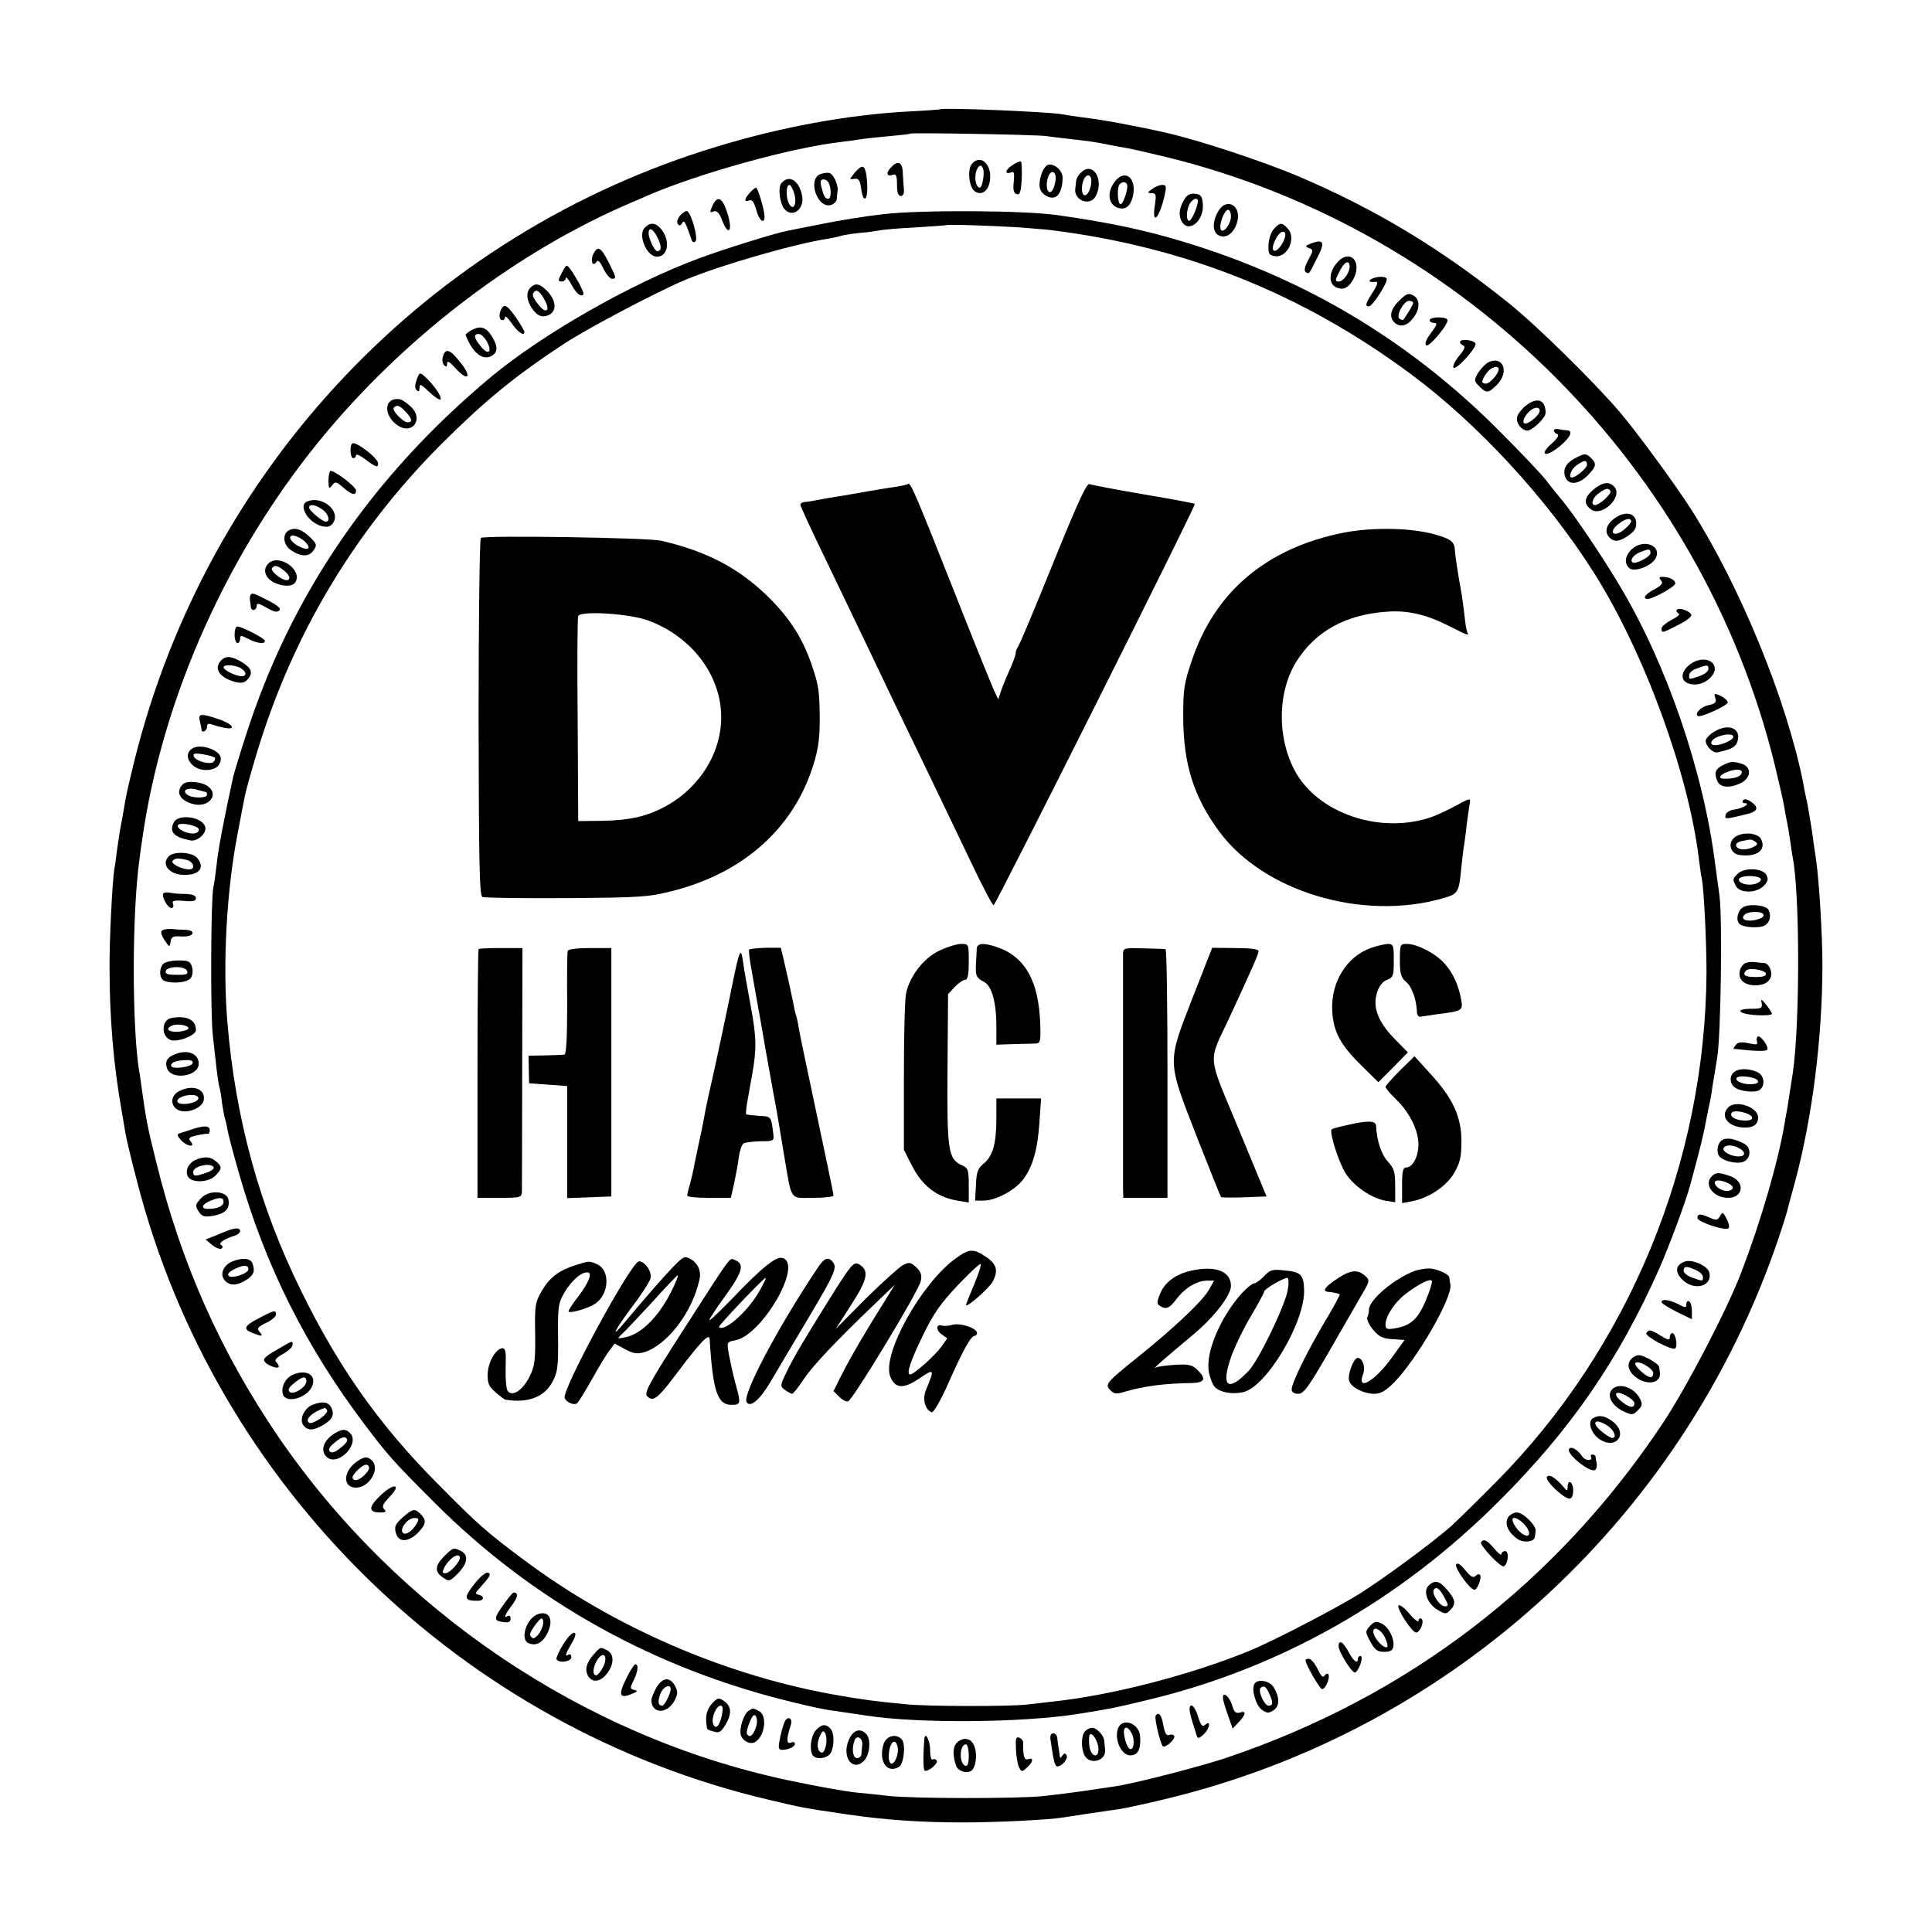 <?xml version="1.0" standalone="no"?>
<!DOCTYPE svg PUBLIC "-//W3C//DTD SVG 20010904//EN"
 "http://www.w3.org/TR/2001/REC-SVG-20010904/DTD/svg10.dtd">
<svg version="1.0" xmlns="http://www.w3.org/2000/svg"
 width="700pt" height="700pt" viewBox="0 0 700 700"
 preserveAspectRatio="xMidYMid meet">
<g transform="translate(0,700) scale(0.1,-0.1)"
fill="#000000" stroke="none">
<path d="M3407 6604 c-1 -1 -54 -5 -117 -8 -219 -12 -459 -56 -692 -127 -1046
-316 -1848 -1162 -2112 -2229 -13 -52 -27 -113 -31 -135 -10 -58 -14 -82 -20
-112 -3 -16 -7 -48 -11 -73 -3 -25 -7 -56 -10 -70 -7 -47 -18 -255 -17 -360 0
-176 14 -346 43 -510 5 -30 12 -70 15 -88 3 -18 21 -95 41 -170 284 -1110
1177 -1983 2294 -2244 127 -30 119 -28 280 -52 137 -20 266 -29 420 -29 117 0
309 9 362 18 12 2 57 9 98 15 41 6 91 13 110 16 19 3 89 18 155 34 1059 251
1913 1044 2246 2085 7 22 14 45 15 50 1 6 14 52 28 104 62 231 99 521 99 786
0 106 -12 305 -23 380 -5 33 -12 80 -15 105 -4 25 -11 68 -16 95 -6 28 -13 61
-15 75 -59 299 -226 709 -405 992 -58 91 -198 282 -261 356 -97 113 -302 314
-403 395 -250 200 -483 340 -765 460 -129 54 -356 129 -475 156 -101 23 -233
48 -305 56 -30 4 -63 9 -72 11 -50 9 -433 25 -441 18z m383 -97 c14 -2 54 -7
90 -11 66 -7 95 -12 140 -21 14 -3 41 -8 60 -11 19 -3 88 -19 154 -35 1075
-267 1931 -1123 2196 -2199 15 -63 31 -131 34 -150 3 -19 8 -46 11 -60 3 -14
8 -43 11 -65 3 -22 7 -49 9 -60 26 -127 27 -597 1 -780 -10 -65 -20 -130 -21
-135 -1 -3 -5 -25 -9 -50 -23 -138 -86 -355 -157 -540 -50 -132 -196 -413
-282 -543 -384 -579 -922 -993 -1584 -1216 -96 -32 -339 -95 -408 -104 -22 -3
-74 -11 -115 -17 -41 -6 -106 -14 -145 -18 -94 -9 -462 -9 -555 1 -41 5 -93
10 -115 12 -52 6 -137 21 -255 46 -735 157 -1411 614 -1842 1244 -209 307
-352 628 -442 995 -32 127 -37 156 -52 263 -3 23 -7 53 -10 67 -26 163 -26
567 1 765 2 17 6 46 9 65 73 526 317 1067 674 1490 300 356 695 653 1097 825
22 9 49 21 60 26 187 81 525 175 705 195 25 3 54 7 65 9 11 2 56 7 100 11 44
4 82 8 84 10 5 4 461 -4 491 -9z"/>
<path d="M3521 6406 c-17 -21 -10 -87 12 -100 25 -16 50 4 54 42 7 58 -35 95
-66 58z m41 -18 c6 -17 -3 -68 -12 -68 -13 0 -20 30 -14 56 7 25 20 32 26 12z"/>
<path d="M3667 6401 c-26 -17 -28 -35 -2 -25 9 4 11 -5 8 -34 -3 -29 -1 -41
10 -45 12 -5 16 6 19 55 1 33 0 62 -3 63 -3 2 -17 -4 -32 -14z"/>
<path d="M3227 6392 c-19 -20 -13 -34 9 -25 11 4 14 -5 14 -36 0 -28 4 -41 14
-41 8 0 12 9 11 23 -1 12 -3 39 -4 60 -1 41 -18 48 -44 19z"/>
<path d="M3798 6403 c-19 -5 -37 -57 -30 -86 6 -22 36 -39 55 -31 16 6 27 34
27 70 0 26 -29 52 -52 47z m27 -44 c1 -7 -2 -25 -7 -38 -13 -35 -32 -12 -23
29 7 31 26 37 30 9z"/>
<path d="M3115 6392 c-6 -4 -17 -15 -24 -25 -14 -17 -13 -18 5 -15 15 2 20 -4
24 -35 8 -57 25 -44 22 16 -3 55 -11 71 -27 59z"/>
<path d="M3916 6374 c-9 -8 -17 -22 -17 -30 -1 -8 -2 -20 -3 -26 -7 -44 53
-67 74 -29 32 61 -11 129 -54 85z m35 -52 c-10 -37 -31 -40 -31 -5 0 33 20 60
31 42 4 -6 4 -23 0 -37z"/>
<path d="M2972 6369 c-47 -18 -11 -125 38 -112 11 3 21 13 22 22 0 9 2 23 3
31 2 21 -15 58 -29 63 -6 2 -21 1 -34 -4z m32 -35 c9 -24 7 -54 -3 -54 -12 0
-16 8 -25 43 -5 20 -3 27 8 27 8 0 17 -7 20 -16z"/>
<path d="M4040 6343 c-33 -42 -24 -90 18 -98 24 -4 41 13 48 50 11 62 -31 93
-66 48z m43 -10 c7 -13 -13 -73 -23 -73 -11 0 -14 63 -3 73 9 9 21 9 26 0z"/>
<path d="M2831 6336 c-13 -15 -6 -73 11 -93 29 -35 74 -1 64 49 -11 55 -48 77
-75 44z m47 -38 c10 -37 -3 -63 -18 -38 -13 20 -13 70 0 70 5 0 13 -15 18 -32z"/>
<path d="M4174 6315 c-18 -13 -18 -14 -1 -15 16 0 17 -6 11 -45 -11 -74 16
-47 35 34 8 36 7 41 -8 41 -10 0 -26 -7 -37 -15z"/>
<path d="M2717 6302 c-21 -23 -22 -36 -2 -28 10 4 17 -6 25 -34 10 -39 30 -55
30 -25 0 24 -24 105 -31 105 -3 0 -13 -8 -22 -18z"/>
<path d="M4292 6279 c-19 -30 -23 -59 -11 -80 25 -47 83 1 77 63 -2 27 -8 34
-28 36 -17 2 -29 -4 -38 -19z m48 -8 c0 -19 -23 -71 -31 -71 -12 0 -11 37 1
61 11 19 30 26 30 10z"/>
<path d="M2581 6254 c-10 -23 -10 -26 4 -20 12 4 21 -4 32 -34 24 -60 39 -35
18 29 -18 57 -36 64 -54 25z"/>
<path d="M4416 6238 c-26 -42 -24 -84 5 -93 27 -9 55 17 63 57 11 55 -39 81
-68 36z m44 -22 c0 -30 -33 -69 -38 -44 -4 20 15 68 28 68 5 0 10 -11 10 -24z"/>
<path d="M2465 6220 c-9 -10 -14 -24 -10 -30 6 -9 10 -9 16 1 8 13 11 8 35
-60 3 -9 8 -11 14 -5 10 10 -14 99 -30 109 -4 2 -15 -4 -25 -15z"/>
<path d="M3200 6224 c-63 -7 -162 -23 -220 -35 -58 -11 -114 -23 -126 -25 -44
-8 -233 -67 -324 -101 -247 -92 -563 -273 -749 -427 -432 -360 -727 -791 -890
-1300 -23 -71 -43 -138 -46 -150 -33 -151 -55 -266 -60 -318 -4 -35 -9 -72
-12 -83 -9 -39 -11 -461 -2 -535 4 -41 11 -97 14 -125 3 -27 8 -57 10 -65 3
-8 7 -32 9 -54 3 -21 8 -46 10 -55 3 -9 8 -30 11 -48 3 -17 21 -85 40 -151 97
-341 244 -633 459 -917 84 -111 103 -132 251 -280 360 -360 803 -605 1308
-725 49 -12 101 -23 115 -25 15 -2 79 -12 142 -21 187 -29 563 -26 765 6 113
18 130 21 250 50 480 114 915 360 1275 720 261 260 435 513 582 844 34 76 99
251 113 306 40 148 47 178 60 248 3 15 7 36 10 48 3 12 7 39 10 60 4 21 11 68
17 104 13 79 19 502 8 585 -5 33 -11 83 -15 110 -42 337 -175 726 -346 1012
-59 100 -169 263 -208 309 -14 17 -42 51 -60 75 -19 24 -98 107 -175 184 -324
323 -698 546 -1138 679 -142 43 -265 69 -453 96 -119 18 -499 20 -635 4z m495
-48 c50 -4 101 -8 115 -10 486 -61 908 -230 1300 -520 244 -181 494 -451 665
-721 181 -286 342 -724 380 -1034 4 -30 8 -63 11 -74 8 -43 17 -229 17 -340
-4 -690 -282 -1362 -762 -1846 -69 -70 -144 -143 -166 -163 -73 -63 -238 -185
-330 -243 -85 -53 -312 -171 -400 -207 -213 -87 -500 -161 -710 -183 -27 -3
-70 -8 -95 -11 -60 -7 -360 -7 -435 1 -117 11 -151 16 -240 31 -408 69 -821
247 -1152 496 -131 98 -162 125 -308 273 -210 211 -358 420 -495 700 -150 304
-237 622 -266 970 -18 212 -3 482 38 690 10 55 22 113 25 130 3 16 22 86 43
155 130 431 354 805 669 1121 161 160 266 246 447 365 86 56 336 188 439 231
128 53 398 131 520 149 17 3 36 7 43 10 8 2 37 7 65 10 29 2 62 7 73 9 12 3
70 8 130 11 60 4 110 7 111 8 4 4 177 -2 268 -8z"/>
<path d="M3289 5246 c-2 -2 -20 -6 -39 -9 -19 -3 -66 -10 -105 -17 -38 -7 -77
-13 -85 -15 -23 -3 -114 -19 -122 -21 -5 -1 -15 -2 -23 -3 -8 0 -15 -5 -15
-10 0 -5 41 -94 91 -197 50 -104 110 -229 134 -279 70 -147 157 -329 245 -510
45 -93 113 -236 152 -317 39 -82 74 -148 78 -148 7 0 734 1449 729 1454 -2 3
-86 18 -186 35 -100 17 -188 34 -196 37 -10 4 -44 -71 -132 -288 -65 -161
-122 -297 -127 -302 -4 -6 -8 -16 -8 -23 0 -7 -11 -36 -24 -65 -13 -29 -27
-64 -31 -77 l-8 -25 -12 25 c-7 13 -77 186 -155 384 -139 351 -152 380 -161
371z"/>
<path d="M4868 5070 c-277 -55 -465 -212 -549 -461 -29 -84 -32 -106 -32 -209
1 -169 38 -287 130 -412 160 -218 518 -326 810 -243 57 17 59 19 68 115 4 36
8 72 10 80 1 8 6 40 9 71 4 31 9 66 11 78 4 21 2 20 -48 -7 -29 -16 -68 -34
-87 -41 -187 -67 -419 12 -501 171 -63 122 -59 284 8 391 70 111 180 171 331
181 74 5 142 -11 224 -53 63 -32 72 -36 65 -23 -3 4 -8 32 -11 63 -4 31 -8 65
-10 75 -14 77 -23 136 -25 164 -2 29 -17 39 -81 56 -86 22 -219 24 -322 4z"/>
<path d="M1742 5051 c-4 -4 -8 -296 -8 -651 1 -525 3 -646 14 -650 7 -3 144
-5 305 -4 275 2 298 4 388 27 240 62 415 210 493 418 29 79 37 124 36 214 -1
89 -4 112 -26 177 -32 98 -77 171 -154 249 -108 108 -226 171 -395 210 -51 11
-638 20 -653 10z m609 -300 c177 -67 285 -234 258 -401 -17 -110 -90 -211
-193 -269 -71 -39 -132 -53 -234 -55 l-87 -1 -2 365 c-2 201 -1 371 2 378 7
20 188 9 256 -17z"/>
<path d="M3404 3556 c-56 -26 -108 -92 -121 -155 -5 -20 -8 -156 -8 -302 l0
-265 30 -59 c36 -70 88 -111 158 -124 l47 -8 0 62 c0 57 -2 63 -25 73 -50 23
-54 53 -52 349 l2 271 24 26 c14 14 30 26 38 26 9 0 13 18 13 65 0 64 0 65
-27 65 -16 0 -51 -11 -79 -24z"/>
<path d="M3539 3563 c0 -10 -2 -35 -3 -56 -2 -42 1 -50 30 -65 27 -14 44 -74
44 -158 l0 -69 62 2 c35 1 71 2 81 2 16 1 18 9 16 69 -5 158 -55 246 -158 281
-48 16 -71 14 -72 -6z"/>
<path d="M4966 3565 c-87 -31 -145 -125 -139 -228 4 -75 29 -122 105 -197 l62
-61 54 54 53 54 -50 51 c-59 61 -79 114 -61 168 7 22 21 39 36 44 22 9 24 15
24 70 0 56 -2 60 -22 60 -13 -1 -40 -7 -62 -15z"/>
<path d="M5072 3521 c0 -50 4 -63 24 -80 20 -17 37 -65 38 -111 1 -8 6 -14 11
-14 6 1 33 5 60 9 95 12 96 13 89 54 -10 53 -29 95 -60 130 -32 36 -99 71
-136 71 -25 0 -26 -2 -26 -59z"/>
<path d="M1734 3561 c-2 -2 -4 -206 -4 -453 l0 -448 80 0 c76 0 80 1 81 23 0
12 1 215 1 452 l1 430 -77 0 c-42 0 -79 -1 -82 -4z"/>
<path d="M2057 3555 c-2 -5 -3 -92 -2 -192 0 -119 -3 -183 -10 -184 -5 -1 -37
-2 -70 -3 l-60 -1 1 -50 1 -50 69 -5 69 -5 0 -203 0 -203 80 3 80 3 0 450 0
450 -77 0 c-44 0 -79 -4 -81 -10z"/>
<path d="M2714 3559 c-2 -4 3 -44 12 -90 8 -46 21 -122 30 -169 8 -47 17 -96
19 -110 3 -14 7 -38 10 -55 5 -29 20 -112 30 -165 2 -14 14 -81 25 -150 30
-176 19 -160 106 -160 41 0 74 4 74 8 0 5 -14 74 -31 153 -67 318 -90 425 -95
454 -2 17 -7 38 -10 47 -3 9 -7 27 -9 40 -8 40 -26 121 -36 163 l-10 41 -56 0
c-30 -1 -57 -4 -59 -7z"/>
<path d="M4069 3546 c0 -26 0 -821 0 -858 l1 -28 80 0 80 0 0 450 c0 248 -3
450 -7 451 -5 1 -41 2 -80 3 -68 2 -73 1 -74 -18z"/>
<path d="M4321 3385 c-93 -239 -93 -225 15 -503 47 -119 86 -217 88 -219 2 -2
40 -3 84 -1 l81 3 -101 244 c-115 277 -112 237 -35 401 85 184 107 233 107
244 0 7 -29 11 -84 11 l-84 1 -71 -181z"/>
<path d="M2676 3533 c-3 -10 -10 -38 -15 -63 -18 -90 -70 -337 -85 -400 -8
-36 -18 -80 -21 -98 -3 -18 -12 -65 -21 -105 -8 -39 -18 -83 -20 -97 -3 -14
-9 -41 -14 -60 -6 -19 -10 -38 -10 -42 0 -5 36 -8 79 -8 l79 0 12 53 c6 28 14
71 17 95 3 23 11 46 17 49 6 4 33 7 61 8 47 0 50 1 47 25 -8 66 -7 65 -52 67
-24 2 -45 4 -47 6 -1 2 1 28 7 58 5 30 12 68 15 84 17 96 16 136 -5 250 -12
66 -25 136 -27 155 -6 42 -9 47 -17 23z"/>
<path d="M5072 3121 c-28 -28 -52 -55 -52 -59 0 -4 16 -24 36 -43 48 -46 79
-105 83 -157 3 -47 -19 -92 -44 -92 -12 0 -15 -14 -15 -65 l0 -64 33 6 c62 11
127 54 155 102 22 38 27 58 27 116 0 89 -31 156 -113 245 l-57 63 -53 -52z"/>
<path d="M3610 2947 c0 -91 -13 -136 -46 -163 -21 -17 -26 -30 -28 -77 l-3
-57 31 0 c43 0 112 37 141 74 37 48 54 109 61 207 l6 89 -81 0 -81 0 0 -73z"/>
<path d="M4887 2925 c-32 -7 -60 -14 -62 -17 -10 -9 27 -124 51 -160 30 -46
91 -88 142 -98 l37 -6 0 59 c0 51 -4 64 -27 89 -23 25 -40 76 -42 128 -1 20
-28 21 -99 5z"/>
<path d="M3462 2440 c-124 -90 -266 -345 -237 -426 17 -45 47 -48 105 -9 56
38 57 36 25 -41 -14 -33 -3 -73 21 -81 6 -2 33 44 59 103 54 122 83 174 96
174 5 0 9 5 9 10 0 18 -61 38 -89 30 -14 -4 -31 -5 -38 -3 -21 8 -23 -16 -2
-31 l21 -15 -21 -30 c-24 -33 -100 -101 -113 -101 -16 0 1 50 48 146 36 74 64
114 124 177 43 45 80 80 83 77 3 -3 -8 -37 -24 -75 -16 -38 -29 -71 -29 -73 0
-13 82 59 96 83 22 41 16 65 -25 92 -44 30 -60 29 -109 -7z"/>
<path d="M2442 2413 c-36 -37 -100 -110 -176 -201 -58 -70 -41 -34 24 53 34
44 63 90 67 103 6 24 -20 62 -42 62 -27 0 -280 -466 -269 -495 6 -16 32 -27
44 -20 5 3 29 42 55 88 25 45 54 93 64 105 l18 24 37 -20 c29 -16 44 -18 68
-12 84 25 176 144 202 263 8 32 -6 62 -35 77 -17 10 -25 6 -57 -27z m1 -70
c-48 -106 -117 -178 -181 -189 -27 -5 -27 -5 -7 14 11 10 60 62 109 115 48 54
90 97 92 97 2 0 -4 -17 -13 -37z"/>
<path d="M2779 2416 c-24 -18 -81 -73 -126 -121 -46 -47 -83 -83 -83 -78 0 4
27 46 61 92 61 85 67 112 31 126 -20 8 -6 26 -189 -258 -122 -190 -140 -224
-128 -236 22 -22 39 -8 113 91 79 105 112 139 113 117 12 -189 28 -239 79
-239 35 0 35 5 14 80 -8 30 -18 76 -23 102 -8 46 -8 46 24 52 93 18 238 262
176 296 -15 7 -28 2 -62 -24z m-26 -91 c-41 -75 -129 -153 -148 -133 -4 4 162
178 169 178 3 0 -7 -20 -21 -45z"/>
<path d="M2963 2407 c-147 -220 -274 -461 -258 -487 13 -22 49 9 87 74 23 39
84 142 136 229 98 165 106 184 89 205 -16 20 -31 14 -54 -21z"/>
<path d="M2085 2416 c-60 -19 -93 -44 -122 -93 -24 -42 -26 -53 -24 -155 1
-95 -1 -117 -20 -155 -24 -50 -64 -76 -80 -52 -5 8 -8 46 -7 84 2 54 0 70 -11
70 -24 0 -53 -50 -54 -93 -1 -34 4 -46 29 -67 16 -14 31 -25 34 -26 82 -14
143 9 172 65 19 36 21 56 20 160 -1 111 0 123 23 163 26 43 59 73 83 73 20 0
6 -37 -34 -89 -19 -24 -34 -48 -34 -52 0 -10 68 9 96 27 51 34 56 121 8 143
-29 13 -28 13 -79 -3z"/>
<path d="M3017 2312 c-100 -160 -141 -228 -168 -285 -23 -48 -23 -49 -5 -63
11 -8 23 -14 26 -14 4 0 23 24 42 53 35 51 114 135 257 272 l73 70 -37 -60
c-63 -99 -123 -202 -155 -265 l-30 -60 21 -21 c11 -11 26 -19 32 -16 17 5 256
400 263 435 5 22 1 34 -16 50 -20 19 -26 20 -49 8 -14 -8 -75 -63 -135 -122
l-108 -109 57 89 c60 93 65 124 26 146 -17 9 -28 -3 -94 -108z"/>
<path d="M4320 2397 c-58 -12 -99 -41 -117 -85 -12 -29 -12 -36 -1 -43 23 -15
35 -10 62 26 31 40 73 65 110 65 l25 0 -20 -35 c-24 -41 -126 -137 -254 -240
-117 -94 -123 -101 -102 -122 14 -14 22 -15 54 -5 67 20 147 30 241 31 48 1
54 16 19 49 -18 17 -32 20 -79 17 -32 -2 -63 -6 -70 -10 -13 -6 20 23 137 121
75 63 135 141 135 175 0 52 -54 74 -140 56z"/>
<path d="M5128 2396 c-73 -26 -168 -105 -168 -141 0 -7 -2 -20 -6 -28 -3 -8 7
-28 21 -45 21 -25 35 -32 70 -34 l44 -3 -49 -68 c-63 -85 -126 -119 -101 -55
9 25 -2 58 -20 58 -14 0 -37 -59 -31 -82 6 -24 52 -48 92 -48 22 0 41 11 69
39 83 83 215 311 206 357 -2 10 -4 22 -4 26 -1 10 -33 26 -62 31 -14 3 -41 -1
-61 -7z m37 -110 c-28 -66 -55 -90 -112 -99 -28 -5 -33 -2 -33 15 0 29 35 82
73 110 47 36 91 58 95 47 2 -5 -8 -38 -23 -73z"/>
<path d="M4580 2376 c-14 -14 -30 -26 -36 -26 -7 0 -27 -17 -46 -37 -77 -87
-131 -214 -118 -284 4 -22 14 -47 22 -55 19 -19 63 -27 102 -18 84 18 226 256
221 372 -2 54 -12 64 -72 69 -43 5 -52 2 -73 -21z m86 -48 c-8 -55 -106 -258
-143 -296 -74 -77 -100 -57 -63 50 13 37 45 104 72 149 26 44 48 84 48 89 0 9
67 49 84 50 5 0 6 -19 2 -42z"/>
<path d="M4848 2369 c-49 -32 -60 -48 -33 -50 13 -1 24 -3 39 -8 3 0 -21 -45
-53 -98 -67 -113 -121 -224 -121 -247 0 -10 9 -16 24 -16 20 0 38 25 120 168
53 92 106 184 118 205 19 32 20 39 8 51 -30 28 -54 26 -102 -5z"/>
<path d="M2336 6175 c-26 -26 7 -105 44 -105 42 0 50 61 13 103 -20 21 -37 22
-57 2z m47 -37 c15 -31 14 -48 -2 -48 -9 0 -31 45 -31 65 0 25 17 16 33 -17z"/>
<path d="M4615 6170 c-10 -11 -18 -36 -19 -57 -1 -33 2 -38 23 -41 47 -7 80
68 45 102 -20 21 -27 20 -49 -4z m40 -32 c-9 -28 -32 -54 -41 -45 -11 10 17
67 33 67 10 0 12 -6 8 -22z"/>
<path d="M4750 6118 c-21 -9 -23 -11 -7 -17 16 -6 16 -8 -3 -43 -13 -24 -16
-39 -9 -44 13 -8 11 -9 42 53 29 55 23 68 -23 51z"/>
<path d="M2150 6080 c-12 -23 -3 -50 11 -29 5 9 13 2 25 -24 10 -20 24 -37 31
-37 17 0 17 3 -12 60 -28 55 -39 61 -55 30z"/>
<path d="M4841 6044 c-26 -33 -27 -70 -2 -84 24 -12 43 -6 60 21 43 69 -9 125
-58 63z m49 -11 c-1 -22 -23 -53 -39 -53 -15 0 -14 5 4 40 17 33 35 40 35 13z"/>
<path d="M2036 6012 c-15 -28 -15 -32 -1 -32 8 0 15 6 15 13 1 6 10 -5 21 -25
11 -21 26 -38 34 -38 13 0 12 6 -4 38 -11 20 -26 46 -34 56 -14 19 -15 19 -31
-12z"/>
<path d="M4967 5988 c-11 -7 -3 -12 16 -9 12 2 8 -12 -13 -44 -22 -34 -25 -45
-10 -45 13 0 71 90 64 101 -5 9 -40 8 -57 -3z"/>
<path d="M1922 5958 c-16 -16 -15 -44 4 -73 19 -30 40 -38 65 -25 26 15 24 50
-6 83 -28 29 -44 34 -63 15z m53 -48 c20 -38 2 -48 -24 -14 -22 28 -25 37 -15
47 10 10 22 -1 39 -33z"/>
<path d="M5070 5911 c-32 -31 -38 -59 -18 -79 19 -19 45 -14 67 14 27 34 27
70 1 84 -17 9 -25 6 -50 -19z m50 -9 c0 -6 -19 -38 -36 -61 -1 -1 -7 0 -13 4
-15 9 15 65 34 65 8 0 15 -3 15 -8z"/>
<path d="M1822 5888 c-15 -15 -16 -48 -2 -48 6 0 10 5 10 11 0 7 10 -3 23 -21
22 -33 47 -50 47 -33 0 5 -15 30 -33 56 -26 36 -36 44 -45 35z"/>
<path d="M5180 5840 c0 -5 7 -10 16 -10 13 0 11 -7 -11 -36 -16 -21 -24 -39
-18 -45 10 -10 85 80 77 93 -7 12 -64 10 -64 -2z"/>
<path d="M1709 5804 c-13 -7 -23 -15 -22 -18 25 -64 61 -93 93 -76 24 13 25
33 3 70 -20 34 -42 42 -74 24z m56 -43 c20 -39 3 -49 -24 -15 -25 31 -26 44
-6 44 8 0 21 -13 30 -29z"/>
<path d="M5290 5761 c0 -5 6 -11 12 -13 9 -3 3 -16 -15 -37 -15 -18 -24 -37
-21 -43 8 -12 85 72 80 87 -3 13 -56 19 -56 6z"/>
<path d="M1605 5709 c-4 -12 -2 -26 4 -32 8 -8 11 -6 11 6 0 12 10 6 33 -20
45 -48 57 -27 14 25 -36 46 -53 52 -62 21z"/>
<path d="M5394 5688 c-11 -5 -28 -23 -38 -38 -16 -28 -16 -30 4 -50 26 -26 32
-25 64 6 45 46 23 106 -30 82z m36 -26 c0 -16 -32 -52 -46 -52 -18 0 -18 10 2
38 14 21 44 31 44 14z"/>
<path d="M1510 5625 c-7 -20 -8 -31 0 -39 7 -7 10 -4 10 9 0 16 6 13 35 -15
19 -18 38 -31 41 -27 7 7 -24 53 -55 81 -20 18 -21 18 -31 -9z"/>
<path d="M1428 5553 c-39 -9 -31 -66 14 -95 54 -35 94 26 46 69 -30 26 -39 30
-60 26z m42 -45 c23 -25 26 -38 7 -38 -17 0 -59 44 -50 53 11 12 21 8 43 -15z"/>
<path d="M5528 5530 c-14 -11 -28 -29 -31 -40 -6 -22 16 -50 37 -50 18 0 66
46 66 64 0 48 -30 59 -72 26z m42 -35 c-7 -9 -22 -21 -32 -26 -26 -14 -24 15
4 41 26 24 50 11 28 -15z"/>
<path d="M5630 5440 c0 -5 6 -11 13 -13 7 -3 0 -16 -22 -35 -47 -42 -21 -51
29 -10 40 33 51 57 28 59 -7 0 -21 2 -30 4 -10 2 -18 0 -18 -5z"/>
<path d="M1276 5393 c-10 -10 -7 -53 4 -53 6 0 10 5 10 11 0 5 15 -1 33 -15
37 -28 47 -32 47 -15 0 19 -83 83 -94 72z"/>
<path d="M5715 5344 c-40 -19 -54 -43 -44 -72 12 -31 49 -28 82 6 32 33 33 43
9 65 -15 14 -21 14 -47 1z m35 -28 c0 -12 -40 -46 -55 -46 -14 0 -2 31 17 44
28 20 38 20 38 2z"/>
<path d="M1196 5293 c-3 -4 -6 -20 -6 -37 1 -27 2 -29 13 -15 11 15 15 15 40
-7 31 -27 47 -31 47 -11 -1 15 -85 78 -94 70z"/>
<path d="M5772 5225 c-33 -28 -35 -51 -7 -71 38 -28 115 44 85 81 -18 22 -44
19 -78 -10z m63 -4 c5 -10 -40 -51 -56 -51 -17 0 -9 28 14 43 26 19 34 20 42
8z"/>
<path d="M1113 5183 c-34 -13 3 -76 52 -89 21 -5 31 -3 41 10 31 43 -38 102
-93 79z m55 -29 c22 -15 30 -44 13 -44 -13 0 -61 40 -61 51 0 14 23 11 48 -7z"/>
<path d="M5847 5120 c-29 -23 -34 -49 -15 -68 17 -17 36 -15 70 9 22 16 28 28
26 48 -4 35 -44 40 -81 11z m63 -9 c0 -5 -12 -19 -27 -31 -35 -28 -57 -10 -22
19 26 22 49 27 49 12z"/>
<path d="M1046 5078 c-24 -14 -20 -53 9 -72 36 -24 65 -24 81 0 13 19 12 23
-11 46 -30 30 -56 39 -79 26z m55 -37 c13 -11 20 -23 16 -27 -10 -10 -59 16
-65 34 -6 18 23 14 49 -7z"/>
<path d="M5912 5010 c-25 -24 -28 -52 -8 -69 18 -15 79 8 94 35 26 47 -43 74
-86 34z m68 -14 c0 -14 -57 -43 -66 -33 -9 9 6 28 30 37 30 12 36 12 36 -4z"/>
<path d="M972 4958 c-19 -19 -14 -46 13 -64 30 -19 74 -22 85 -4 28 45 -60
106 -98 68z m58 -26 c35 -29 16 -48 -21 -21 -16 11 -27 25 -24 30 9 13 20 11
45 -9z"/>
<path d="M6018 4897 c9 -10 3 -17 -23 -32 -34 -17 -46 -35 -25 -35 20 0 100
45 100 56 0 13 -22 24 -47 24 -12 0 -13 -3 -5 -13z"/>
<path d="M907 4843 c-2 -5 -2 -14 -1 -20 1 -7 2 -17 3 -23 2 -16 21 -12 21 5
0 11 7 10 36 -7 25 -14 38 -18 46 -10 7 7 -5 18 -40 36 -56 29 -59 29 -65 19z"/>
<path d="M6075 4790 c-3 -4 1 -10 7 -13 7 -2 -4 -12 -24 -22 -21 -11 -38 -25
-38 -32 0 -18 3 -17 61 13 28 14 49 30 47 36 -5 15 -46 29 -53 18z"/>
<path d="M850 4700 c0 -16 5 -30 10 -30 6 0 10 7 10 15 0 14 3 14 30 0 32 -16
60 -20 60 -7 0 9 -84 52 -100 52 -6 0 -10 -13 -10 -30z"/>
<path d="M802 4608 c-29 -29 -8 -62 47 -78 23 -6 35 -5 46 6 23 24 18 42 -17
64 -38 23 -59 25 -76 8z m69 -28 c22 -13 25 -30 4 -30 -20 0 -65 22 -65 32 0
11 37 10 61 -2z"/>
<path d="M6114 4585 c-32 -32 -19 -65 27 -65 42 0 84 42 69 70 -15 29 -65 26
-96 -5z m76 -9 c0 -8 -14 -19 -31 -25 -40 -14 -39 -14 -39 3 0 8 12 19 28 24
38 14 42 14 42 -2z"/>
<path d="M6215 4471 c5 -15 0 -21 -25 -26 -27 -6 -50 -29 -39 -39 9 -8 109 38
109 49 0 6 -12 17 -26 24 -23 10 -25 9 -19 -8z"/>
<path d="M724 4388 c3 -13 6 -26 6 -30 0 -16 20 -7 20 8 0 11 5 14 18 9 9 -3
29 -9 45 -12 45 -9 31 14 -20 31 -64 22 -77 21 -69 -6z"/>
<path d="M6211 4349 c-17 -10 -31 -25 -31 -33 0 -19 26 -45 42 -42 52 11 69
20 74 43 12 45 -35 63 -85 32z m69 -19 c0 -11 -42 -30 -66 -30 -22 0 -17 20 9
30 30 12 57 12 57 0z"/>
<path d="M698 4289 c-40 -23 -6 -79 48 -79 34 0 54 16 54 42 0 29 -71 55 -102
37z m80 -34 c3 -3 1 -10 -4 -15 -12 -12 -66 2 -72 20 -4 10 4 12 33 7 21 -3
40 -9 43 -12z"/>
<path d="M6243 4228 c-27 -13 -33 -27 -22 -55 9 -26 42 -30 83 -12 43 20 44
62 3 73 -29 8 -38 7 -64 -6z m61 -38 c-9 -8 -37 -13 -62 -11 -22 2 -3 20 31
29 32 9 48 -1 31 -18z"/>
<path d="M663 4159 c-29 -29 -11 -61 40 -73 52 -12 90 33 53 63 -22 19 -79 24
-93 10z m84 -29 c2 0 3 -4 3 -10 0 -12 -50 -13 -69 -1 -25 16 -3 30 32 20 17
-5 33 -9 34 -9z"/>
<path d="M6315 4100 c-3 -6 -1 -10 6 -10 24 0 -6 -19 -36 -23 -17 -2 -31 -10
-33 -20 -3 -16 -2 -16 80 4 39 10 42 25 8 47 -12 7 -21 8 -25 2z"/>
<path d="M630 4021 c-18 -35 -1 -54 60 -66 26 -5 62 28 53 51 -13 35 -96 46
-113 15z m83 -18 c15 -8 6 -23 -14 -23 -28 0 -61 19 -54 31 6 8 47 3 68 -8z"/>
<path d="M6286 3967 c-28 -21 -17 -61 18 -65 63 -8 97 19 76 59 -13 22 -67 26
-94 6z m73 -16 c12 -8 10 -12 -11 -22 -28 -12 -58 -7 -58 10 0 5 10 12 23 14
12 2 24 5 27 5 3 1 12 -2 19 -7z"/>
<path d="M612 3898 c-30 -30 2 -68 57 -68 55 0 75 28 44 63 -19 20 -83 23
-101 5z m66 -14 c24 -7 31 -34 8 -34 -27 0 -67 20 -61 30 7 11 20 12 53 4z"/>
<path d="M6296 3834 c-19 -18 -19 -20 -6 -45 15 -26 73 -26 100 1 16 16 18 25
10 40 -13 25 -81 28 -104 4z m84 -20 c0 -14 -33 -24 -60 -17 -21 6 -27 19 -10
25 24 8 70 3 70 -8z"/>
<path d="M590 3759 c0 -18 20 -49 31 -49 6 0 9 7 6 15 -5 11 2 14 38 11 34 -3
45 -1 45 10 0 9 -12 14 -37 15 -21 0 -48 2 -60 5 -13 2 -23 -1 -23 -7z"/>
<path d="M6314 3712 c-18 -12 -25 -44 -13 -58 12 -15 76 -19 95 -6 17 11 22
35 12 55 -9 18 -72 24 -94 9z m76 -28 c0 -13 -46 -25 -67 -17 -9 4 -10 9 -4
17 13 16 71 16 71 0z"/>
<path d="M589 3630 c-8 -5 -6 -16 7 -36 18 -27 19 -27 22 -6 3 18 9 21 39 19
22 -1 38 3 40 11 3 7 -6 12 -24 13 -15 0 -38 2 -50 3 -12 1 -27 -1 -34 -4z"/>
<path d="M592 3508 c-17 -17 -15 -55 4 -62 29 -11 81 -6 94 9 7 8 10 25 6 40
-6 22 -12 25 -49 25 -24 0 -48 -5 -55 -12z m86 -26 c4 -12 -3 -14 -33 -14 -34
0 -45 2 -45 11 0 21 71 23 78 3z"/>
<path d="M6328 3512 c-10 -2 -21 -15 -24 -29 -8 -31 15 -53 56 -53 41 0 64 22
56 53 -4 16 -14 27 -24 28 -9 0 -24 2 -32 3 -8 1 -23 1 -32 -2z m70 -39 c2 -9
-9 -13 -37 -13 -39 0 -50 8 -34 24 11 11 66 2 71 -11z"/>
<path d="M6383 3365 c3 -17 -1 -20 -37 -20 -63 0 -49 -19 17 -23 31 -2 57 0
57 5 0 4 -10 19 -21 33 -18 22 -20 22 -16 5z"/>
<path d="M623 3312 c-45 -7 -38 -82 7 -82 34 0 80 22 80 38 0 37 -33 53 -87
44z m60 -37 c1 -5 -15 -11 -35 -13 -36 -3 -52 10 -25 22 19 8 57 2 60 -9z"/>
<path d="M6368 3244 c-4 -3 -4 -12 -2 -19 4 -10 -2 -11 -30 -5 -26 6 -39 4
-47 -6 -6 -8 -10 -14 -8 -14 79 -9 118 -10 122 -3 7 11 -27 56 -35 47z"/>
<path d="M634 3180 c-29 -11 -37 -26 -29 -50 14 -45 115 -31 115 16 0 37 -41
53 -86 34z m64 -32 c-5 -15 -78 -24 -78 -9 0 12 18 19 53 20 19 1 27 -3 25
-11z"/>
<path d="M6288 3119 c-22 -12 -23 -42 -4 -58 20 -16 78 -22 93 -9 17 14 16 43
-1 58 -21 16 -68 22 -88 9z m66 -25 c29 -11 16 -25 -21 -22 -42 3 -59 28 -20
28 14 0 32 -3 41 -6z"/>
<path d="M650 3047 c-35 -17 -34 -58 1 -71 31 -11 82 11 87 37 8 41 -38 59
-88 34z m60 -37 c-8 -5 -28 -10 -43 -10 -37 0 -31 23 9 31 34 7 56 -7 34 -21z"/>
<path d="M6262 2988 c-30 -30 -4 -68 50 -73 38 -3 58 9 58 36 0 38 -80 65
-108 37z m86 -36 c2 -8 -7 -12 -25 -12 -33 0 -58 14 -49 28 8 13 68 0 74 -16z"/>
<path d="M695 2908 c-16 -5 -36 -12 -44 -14 -11 -4 -10 -8 4 -24 21 -24 55
-29 36 -6 -10 12 -6 16 21 22 18 4 36 7 41 6 4 -1 7 5 7 13 0 17 -21 18 -65 3z"/>
<path d="M6248 2873 c-20 -5 -31 -33 -22 -57 8 -20 62 -35 89 -26 30 11 32 53
3 67 -33 16 -51 20 -70 16z m53 -33 c25 -14 24 -30 -2 -30 -28 0 -61 19 -54
31 8 12 32 12 56 -1z"/>
<path d="M712 2799 c-28 -11 -43 -40 -31 -62 14 -24 74 -22 99 3 25 25 25 33
3 52 -20 17 -39 19 -71 7z m62 -28 c3 -5 -8 -14 -26 -20 -41 -14 -48 -14 -48
3 0 21 63 35 74 17z"/>
<path d="M6202 2738 c-30 -30 6 -78 59 -78 57 0 63 60 7 79 -40 14 -51 14 -66
-1z m76 -43 c-2 -5 -10 -10 -19 -10 -23 -2 -52 21 -45 34 9 13 69 -9 64 -24z"/>
<path d="M731 2661 c-25 -25 -25 -31 -8 -55 10 -14 21 -16 50 -11 43 8 60 25
55 57 -4 33 -68 38 -97 9z m79 -15 c0 -16 -21 -26 -56 -26 -29 0 -23 17 10 30
31 13 46 12 46 -4z"/>
<path d="M6232 2594 c-9 -16 -14 -16 -37 -6 -33 15 -45 15 -45 -1 0 -14 101
-48 113 -37 4 3 1 19 -7 34 -13 25 -15 26 -24 10z"/>
<path d="M830 2543 c-8 -3 -31 -12 -50 -20 l-35 -14 24 -20 c12 -10 28 -16 33
-13 7 4 6 9 -1 13 -11 7 11 22 52 35 9 3 17 10 17 16 0 11 -15 12 -40 3z"/>
<path d="M843 2430 c-35 -14 -48 -48 -28 -70 19 -20 45 -19 81 5 24 16 29 31
18 59 -7 17 -36 20 -71 6z m57 -29 c0 -15 -60 -35 -71 -24 -7 7 1 15 23 26 31
15 48 14 48 -2z"/>
<path d="M6104 2429 c-33 -12 -37 -37 -9 -65 43 -43 111 -25 98 26 -6 24 -63
49 -89 39z m41 -31 c14 -6 25 -17 25 -25 0 -16 1 -16 -39 -2 -17 6 -31 17 -31
25 0 17 11 18 45 2z"/>
<path d="M6020 2282 c0 -4 25 -20 55 -35 l55 -27 0 30 c0 16 -4 32 -10 35 -5
3 -10 -1 -10 -10 0 -14 -3 -14 -30 0 -31 16 -60 20 -60 7z"/>
<path d="M938 2224 c-54 -28 -59 -40 -22 -54 34 -13 39 -13 24 5 -10 12 -6 17
24 32 20 9 36 23 36 30 0 18 -7 16 -62 -13z"/>
<path d="M5965 2170 c-7 -11 91 -63 104 -56 11 7 2 56 -10 56 -5 0 -9 -7 -9
-15 0 -12 -6 -11 -32 5 -37 23 -44 24 -53 10z"/>
<path d="M1002 2109 c-42 -24 -51 -33 -42 -44 12 -14 50 -27 50 -16 0 4 -4 11
-10 17 -6 6 2 16 25 28 19 11 35 25 35 33 0 17 4 18 -58 -18z"/>
<path d="M5912 2078 c-19 -19 -14 -45 14 -67 42 -33 94 -23 88 17 -1 6 -2 16
-3 20 -1 11 -56 42 -73 42 -8 0 -19 -5 -26 -12z m78 -53 c0 -8 -4 -15 -9 -15
-16 0 -61 41 -56 51 9 13 65 -19 65 -36z"/>
<path d="M1063 2020 c-28 -11 -46 -45 -38 -72 12 -36 91 -12 107 32 14 39 -22
59 -69 40z m47 -25 c0 -21 -48 -51 -61 -38 -7 7 -2 17 17 32 31 25 44 27 44 6z"/>
<path d="M5840 1965 c-19 -22 0 -58 41 -78 32 -15 35 -15 53 3 17 17 18 22 7
44 -22 41 -78 58 -101 31z m82 -50 c-1 -18 -18 -16 -45 6 -15 11 -25 25 -21
30 7 12 67 -21 66 -36z"/>
<path d="M1132 1910 c-31 -13 -49 -54 -32 -75 16 -19 35 -19 71 2 34 20 42 38
29 64 -11 20 -32 23 -68 9z m53 -19 c7 -13 -52 -54 -65 -46 -18 11 13 40 57
54 1 1 4 -3 8 -8z"/>
<path d="M5771 1861 c-20 -13 -6 -55 25 -76 60 -39 104 20 48 64 -29 22 -51
26 -73 12z m54 -27 c24 -16 34 -44 16 -44 -4 0 -20 9 -35 21 -44 35 -29 54 19
23z"/>
<path d="M1215 1808 c-43 -25 -57 -65 -30 -88 41 -34 121 50 83 88 -15 15 -27
15 -53 0z m20 -53 c-20 -17 -33 -21 -40 -14 -7 7 -1 18 20 34 20 17 33 21 40
14 7 -7 1 -18 -20 -34z"/>
<path d="M5685 1750 c-11 -17 75 -87 94 -76 5 3 8 14 6 24 -2 9 -4 20 -4 25
-1 4 -6 7 -12 7 -5 0 -7 -4 -4 -10 3 -5 -1 -10 -9 -10 -8 0 -19 6 -23 13 -16
24 -41 39 -48 27z"/>
<path d="M1287 1700 c-45 -36 -44 -90 3 -90 48 0 88 68 58 98 -17 17 -31 15
-61 -8z m33 -45 c-16 -15 -30 -21 -38 -16 -9 6 -6 14 14 35 19 18 31 23 38 16
7 -7 3 -18 -14 -35z"/>
<path d="M5605 1649 c-9 -13 61 -79 82 -79 8 0 13 13 13 30 0 31 -20 43 -20
13 -1 -16 -2 -16 -13 -3 -29 35 -55 51 -62 39z"/>
<path d="M1379 1582 c-45 -42 -45 -62 -1 -62 20 0 23 3 14 12 -9 9 -5 19 19
44 46 47 17 53 -32 6z"/>
<path d="M1459 1502 c-26 -23 -31 -33 -25 -55 9 -36 44 -36 80 -1 30 31 32 46
10 68 -21 22 -29 20 -65 -12z m52 -20 c-16 -29 -41 -46 -51 -36 -14 14 17 54
41 54 16 0 18 -3 10 -18z"/>
<path d="M5464 1502 c-14 -22 0 -54 34 -78 22 -15 61 -11 63 7 1 5 2 15 3 22
3 19 -45 67 -68 67 -12 0 -26 -8 -32 -18z m56 -22 c27 -27 27 -55 0 -40 -18 9
-40 40 -40 54 0 13 21 5 40 -14z"/>
<path d="M5366 1412 c-6 -10 73 -94 83 -87 16 9 19 55 5 55 -8 0 -14 -5 -14
-11 0 -6 -12 3 -26 20 -26 31 -39 37 -48 23z"/>
<path d="M1608 1360 c-33 -34 -34 -56 -1 -77 20 -14 24 -12 52 16 35 36 40 66
12 81 -27 14 -29 14 -63 -20z m56 -13 c-15 -26 -38 -47 -51 -47 -11 0 -11 4
-2 23 15 26 41 47 52 40 4 -2 4 -10 1 -16z"/>
<path d="M5276 1332 c-7 -12 50 -92 66 -92 11 0 27 42 21 53 -3 5 -10 4 -17
-3 -8 -8 -18 -3 -37 21 -17 21 -28 28 -33 21z"/>
<path d="M1718 1260 c-39 -50 -37 -60 13 -60 23 0 26 17 3 22 -13 3 -13 6 3
23 40 45 44 52 31 57 -7 3 -30 -16 -50 -42z"/>
<path d="M5176 1255 c-21 -21 -4 -66 33 -88 27 -16 31 -16 45 -1 22 22 20 38
-10 73 -29 34 -45 38 -68 16z m59 -46 c14 -26 14 -29 0 -29 -18 0 -49 45 -40
60 9 14 22 4 40 -31z"/>
<path d="M1825 1187 c-37 -52 -37 -59 -2 -64 20 -3 27 1 27 12 0 9 -4 13 -10
10 -17 -11 -11 5 15 39 22 29 24 46 6 46 -3 0 -19 -19 -36 -43z"/>
<path d="M5067 1183 c-7 -12 49 -98 64 -98 15 0 31 43 19 50 -6 4 -10 0 -10
-7 -1 -7 -16 4 -34 26 -18 21 -36 34 -39 29z"/>
<path d="M1950 1152 c-42 -13 -68 -93 -34 -106 28 -11 51 3 68 38 23 48 6 81
-34 68z m5 -68 c-9 -13 -20 -22 -25 -19 -15 9 -12 19 12 51 19 24 23 25 26 11
2 -10 -4 -29 -13 -43z"/>
<path d="M4964 1109 c-18 -20 -18 -22 1 -57 16 -30 26 -37 50 -37 21 0 31 5
33 18 6 29 -17 73 -43 85 -19 9 -26 7 -41 -9z m54 -42 c8 -16 11 -31 8 -34 -9
-9 -43 25 -49 48 -8 31 25 19 41 -14z"/>
<path d="M2041 1043 c-16 -26 -27 -51 -25 -55 10 -15 54 -9 54 8 0 8 -4 12
-10 9 -15 -9 -12 0 10 39 33 54 5 54 -29 -1z"/>
<path d="M4850 1035 c0 -19 47 -95 59 -95 5 0 14 14 20 30 6 18 6 30 0 30 -5
0 -9 -4 -9 -10 0 -21 -16 -9 -34 25 -20 37 -36 46 -36 20z"/>
<path d="M2153 1008 c-28 -31 -35 -56 -23 -79 15 -27 45 -24 69 7 26 33 27 70
2 84 -26 13 -24 14 -48 -12z m31 -50 c-8 -15 -19 -28 -24 -28 -15 0 -12 33 6
59 23 32 38 7 18 -31z"/>
<path d="M4730 985 c0 -15 52 -105 60 -105 13 0 30 41 23 54 -3 4 -9 2 -14 -5
-5 -9 -13 -2 -25 24 -10 20 -24 37 -31 37 -7 0 -13 -2 -13 -5z"/>
<path d="M2268 916 c-29 -58 -23 -72 22 -53 20 8 22 11 8 14 -16 4 -16 7 -3
33 16 32 20 60 7 60 -4 0 -20 -24 -34 -54z"/>
<path d="M2379 887 c-10 -18 -19 -39 -19 -47 1 -49 54 -52 82 -5 14 25 15 35
5 54 -18 36 -45 35 -68 -2z m51 -7 c0 -15 -22 -60 -30 -60 -15 0 -18 13 -8 41
9 27 38 41 38 19z"/>
<path d="M4545 899 c-12 -19 5 -78 27 -94 19 -13 25 -13 43 -1 22 15 22 47 -1
84 -15 23 -58 30 -69 11z m53 -34 c16 -34 15 -45 -2 -45 -15 0 -39 54 -29 64
12 11 20 6 31 -19z"/>
<path d="M4431 848 c0 -7 8 -35 18 -62 l17 -49 22 23 c27 29 28 43 4 35 -15
-4 -21 2 -28 27 -9 31 -35 52 -33 26z"/>
<path d="M2581 829 c-20 -22 -26 -45 -21 -79 2 -18 0 -16 27 -24 18 -6 26 -1
41 24 24 39 23 69 -5 87 -19 13 -23 12 -42 -8z m35 -41 c-8 -41 -23 -57 -32
-34 -8 21 11 66 27 66 8 0 9 -11 5 -32z"/>
<path d="M4310 806 c0 -7 5 -28 11 -47 6 -19 13 -40 15 -48 4 -11 8 -10 24 4
23 21 29 55 7 36 -11 -9 -16 -3 -26 29 -11 38 -31 55 -31 26z"/>
<path d="M2713 802 c-18 -11 -35 -63 -29 -88 6 -22 36 -37 53 -25 35 22 43 95
14 111 -23 12 -23 12 -38 2z m25 -63 c-10 -28 -22 -37 -32 -21 -2 4 2 23 10
42 11 26 17 31 23 21 5 -8 5 -26 -1 -42z"/>
<path d="M4187 783 c-5 -9 17 -100 26 -110 9 -8 48 27 41 38 -2 4 -11 6 -18 3
-10 -4 -16 7 -21 35 -6 38 -18 51 -28 34z"/>
<path d="M2841 757 c-5 -14 -13 -41 -16 -61 -6 -29 -4 -36 8 -36 24 0 47 11
47 22 0 6 -7 8 -15 4 -16 -6 -16 15 0 63 9 29 -14 36 -24 8z"/>
<path d="M4051 738 c-15 -40 12 -98 44 -98 27 0 39 21 36 67 -2 49 -64 72 -80
31z m51 -22 c12 -28 3 -65 -12 -50 -5 5 -13 24 -16 42 -8 39 11 44 28 8z"/>
<path d="M2956 731 c-18 -20 -24 -69 -12 -90 12 -18 54 -13 66 8 14 26 13 74
-2 89 -17 17 -32 15 -52 -7z m37 -53 c-3 -16 -9 -28 -14 -28 -17 0 -22 31 -9
58 9 21 13 24 20 12 4 -8 6 -27 3 -42z"/>
<path d="M3932 728 c-15 -15 -16 -63 -2 -89 19 -35 78 -19 74 21 -1 8 -2 23
-3 32 -1 20 -27 48 -45 48 -6 0 -17 -5 -24 -12z m48 -65 c0 -36 -27 -28 -33
10 -2 17 -2 36 1 41 8 14 32 -25 32 -51z"/>
<path d="M3075 695 c-26 -61 14 -116 55 -75 22 22 27 79 8 98 -23 23 -48 13
-63 -23z m49 -18 c-1 -12 -3 -28 -3 -34 -1 -7 -8 -13 -16 -13 -15 0 -20 34 -9
64 8 22 31 9 28 -17z"/>
<path d="M3806 698 c11 -78 16 -98 25 -98 17 0 41 29 33 41 -4 8 -9 7 -15 -2
-7 -11 -9 -10 -10 4 -1 9 -3 22 -4 27 -1 6 -3 19 -4 30 0 11 -7 20 -15 20 -8
0 -12 -9 -10 -22z"/>
<path d="M3202 683 c-21 -63 12 -112 56 -84 17 11 24 81 10 98 -19 23 -55 15
-66 -14z m50 -11 c6 -22 -8 -62 -22 -62 -5 0 -10 11 -10 24 0 49 23 75 32 38z"/>
<path d="M3349 698 c-5 -62 -4 -110 1 -113 11 -7 51 26 44 36 -3 5 -10 7 -15
4 -5 -4 -9 12 -9 34 0 36 -19 71 -21 39z"/>
<path d="M3681 662 c1 -26 6 -55 11 -65 9 -18 11 -18 29 -1 23 20 25 38 4 30
-14 -5 -19 13 -18 61 0 6 -6 14 -14 17 -12 5 -14 -3 -12 -42z"/>
<path d="M3467 686 c-15 -15 -16 -46 -3 -83 8 -24 49 -32 61 -13 13 20 15 59
5 84 -11 29 -40 34 -63 12z m43 -47 c0 -28 -4 -39 -12 -37 -24 8 -22 78 2 78
5 0 10 -18 10 -41z"/>
</g>
</svg>
